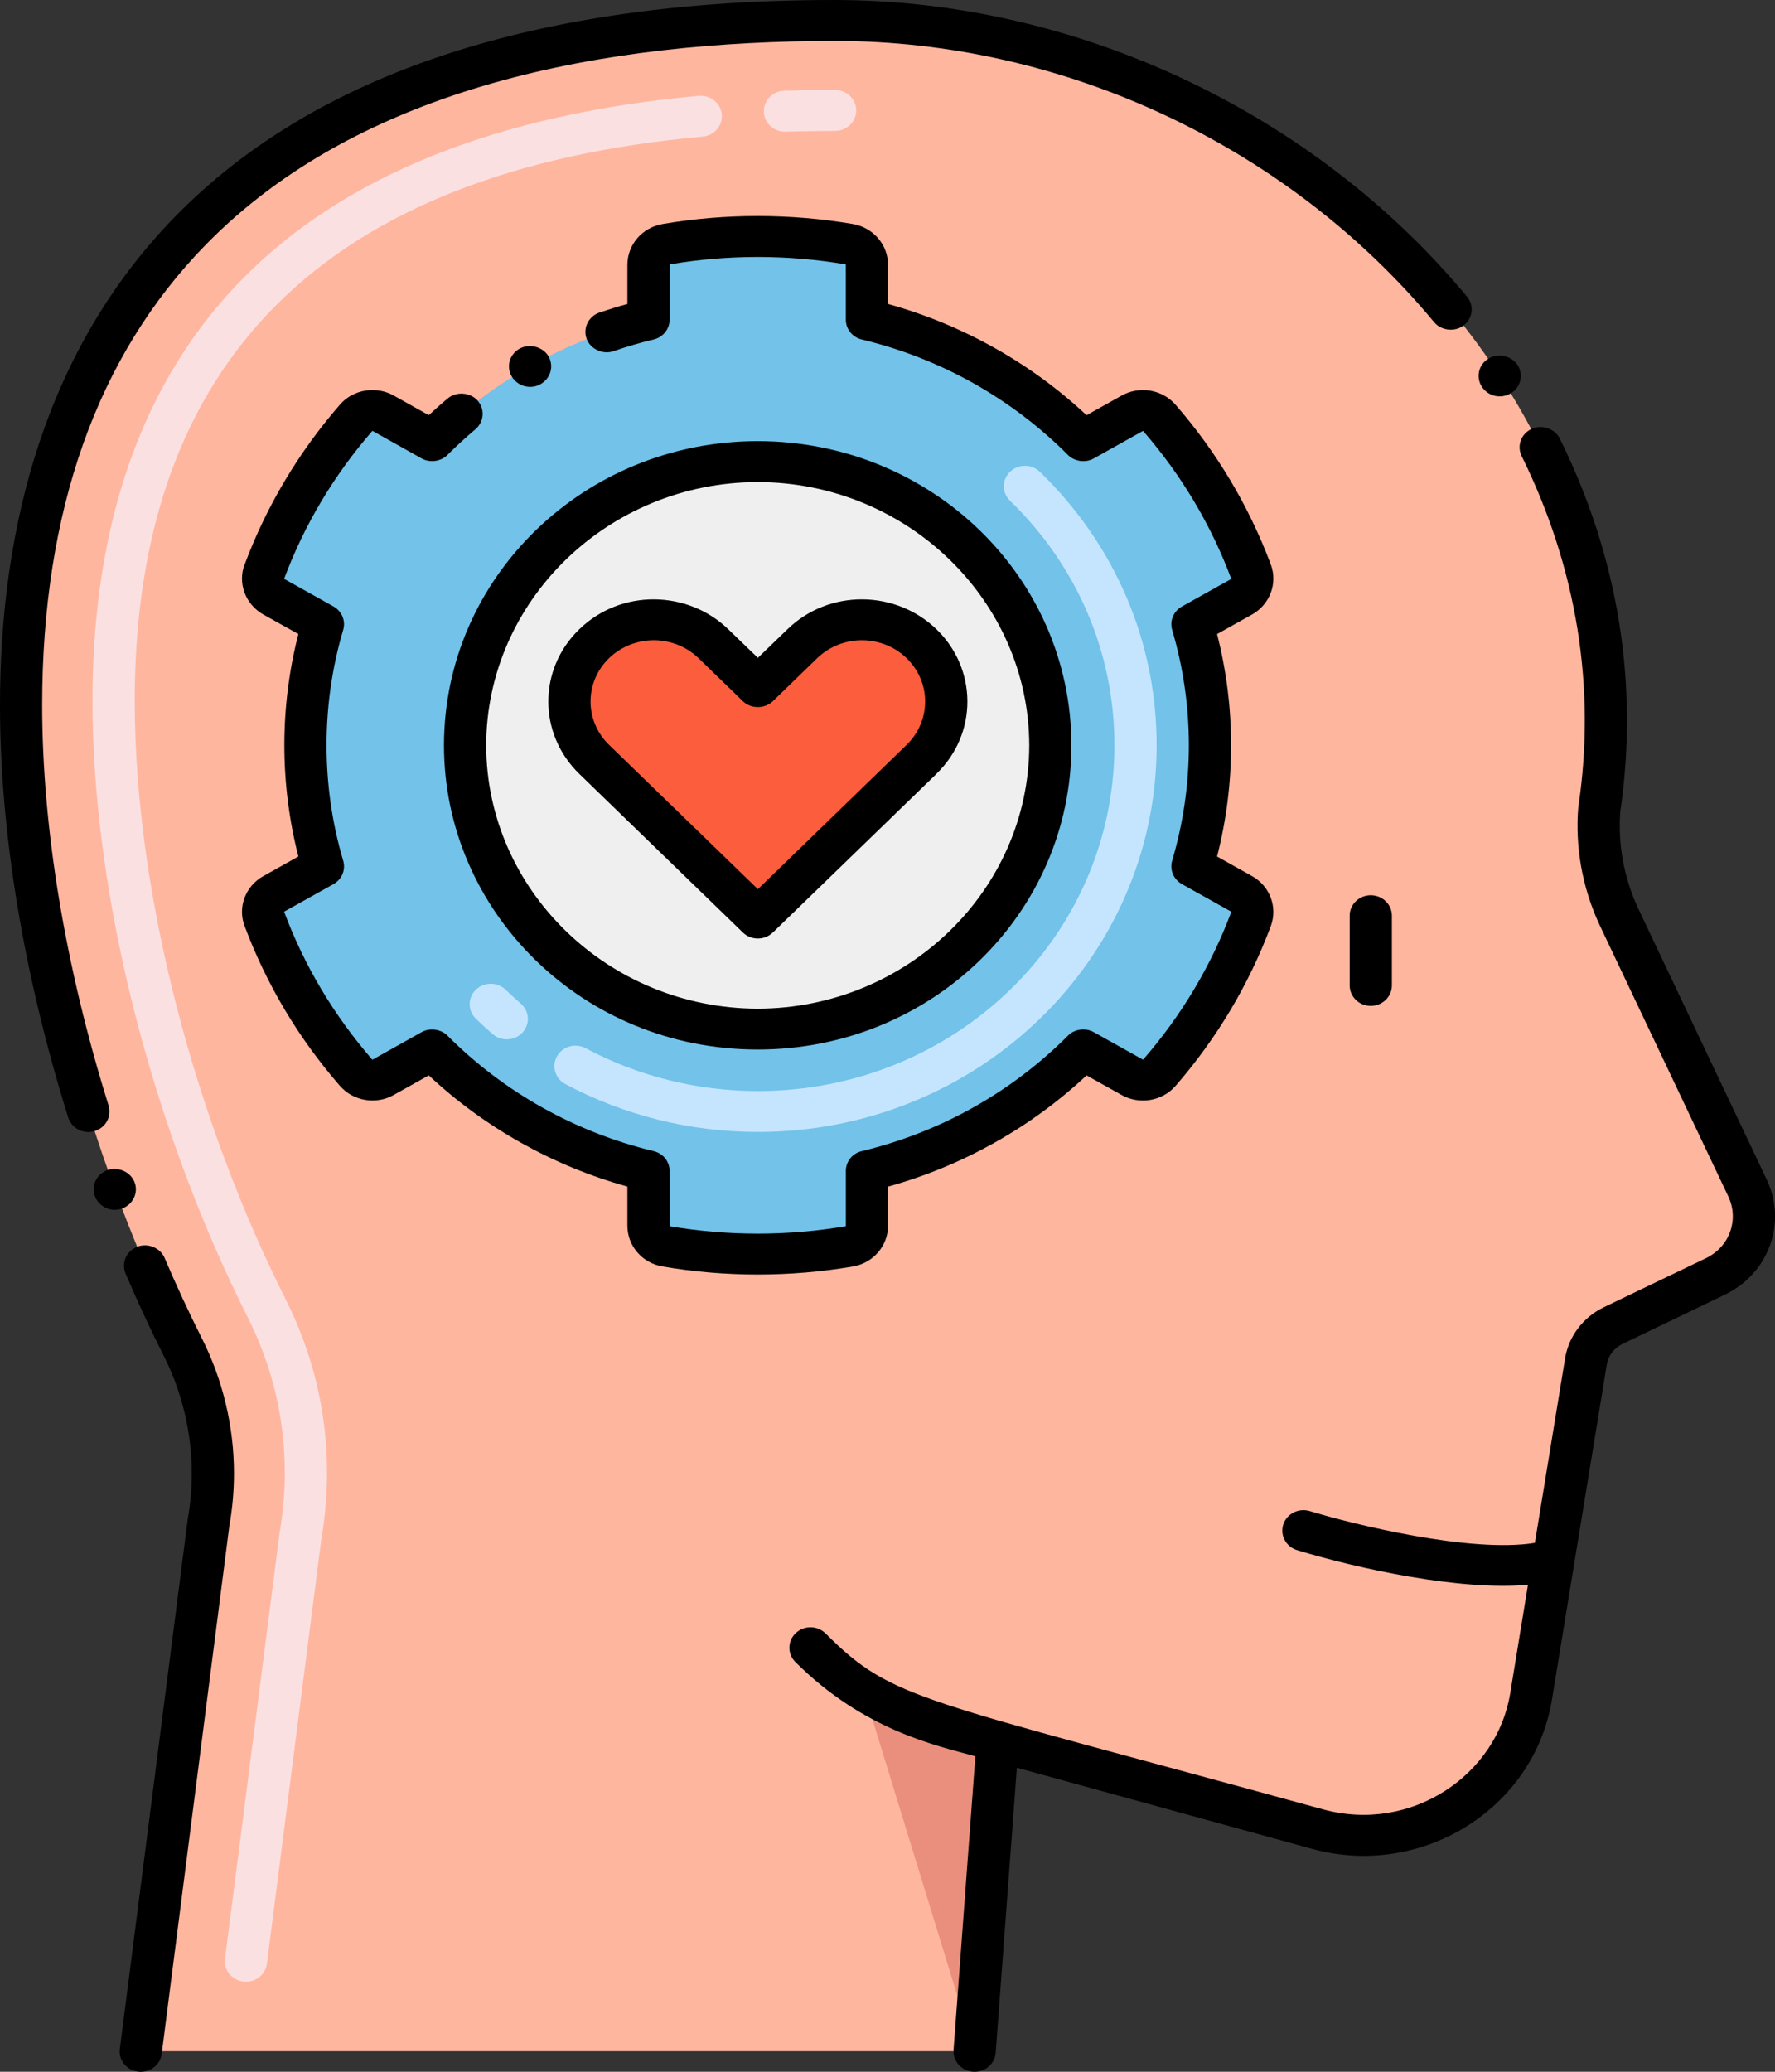 <svg width="60" height="70" viewBox="0 0 60 70" fill="none" xmlns="http://www.w3.org/2000/svg">
<rect x="0" y="0" width="60" height="70" fill="#333333" stroke="none"/>
<path d="M59.068 40.145L54.734 31.008C54.189 29.859 53.959 28.595 54.056 27.334C56.169 13.089 42.811 0.688 28.224 0.688C-7.671 0.688 -0.512 32.242 6.182 45.52C7.108 47.358 7.407 49.434 7.046 51.45L4.757 69.306H32.94L33.719 58.828L44.517 61.797C47.826 62.707 51.212 60.611 51.751 57.318L53.605 45.998C53.69 45.476 54.032 45.026 54.52 44.791L57.981 43.126C59.115 42.581 59.597 41.26 59.068 40.145Z" fill="#FFB69F"/>
<path d="M33.718 58.828L32.937 69.306L29.188 57.108C30.069 57.663 31.036 58.092 32.058 58.374L33.718 58.828Z" fill="#EA8F7D"/>
<path d="M40.316 29.27L41.972 30.196C42.279 30.367 42.415 30.728 42.294 31.05C41.579 32.96 40.523 34.713 39.199 36.239C38.972 36.501 38.582 36.567 38.276 36.396L36.619 35.468C34.659 37.436 32.141 38.881 29.312 39.561V41.413C29.312 41.756 29.059 42.05 28.71 42.11C26.676 42.458 24.565 42.459 22.527 42.11C22.179 42.051 21.926 41.756 21.926 41.413V39.561C19.097 38.881 16.579 37.436 14.619 35.468L12.962 36.396C12.656 36.567 12.266 36.502 12.039 36.239C10.715 34.713 9.659 32.961 8.944 31.05C8.823 30.728 8.96 30.367 9.266 30.196L10.922 29.27C10.139 26.627 10.13 23.764 10.922 21.089L9.266 20.163C8.96 19.991 8.823 19.631 8.944 19.309C9.659 17.398 10.715 15.646 12.039 14.12C12.266 13.857 12.656 13.792 12.962 13.963L14.619 14.89C16.579 12.922 19.097 11.478 21.926 10.798V8.945C21.926 8.603 22.179 8.308 22.527 8.249C24.561 7.901 26.673 7.9 28.71 8.249C29.059 8.308 29.312 8.603 29.312 8.945V10.798C32.141 11.478 34.659 12.922 36.619 14.89L38.276 13.963C38.582 13.792 38.972 13.857 39.2 14.12C40.523 15.646 41.579 17.398 42.294 19.309C42.415 19.631 42.279 19.992 41.972 20.163L40.316 21.089C41.099 23.732 41.109 26.595 40.316 29.27Z" fill="#72C2E9"/>
<path d="M25.618 34.768C31.081 34.768 35.509 30.476 35.509 25.181C35.509 19.887 31.081 15.595 25.618 15.595C20.155 15.595 15.727 19.887 15.727 25.181C15.727 30.476 20.155 34.768 25.618 34.768Z" fill="#EFEFEF"/>
<path d="M31.149 25.66L25.616 31.023L20.083 25.66C18.97 24.582 18.97 22.833 20.083 21.754C21.196 20.675 23 20.675 24.113 21.754L25.616 23.21L27.118 21.754C28.231 20.675 30.036 20.675 31.149 21.754C32.262 22.833 32.262 24.582 31.149 25.66Z" fill="#FC5D3D"/>
<path d="M8.315 66.957C8.286 66.957 8.256 66.955 8.226 66.951C7.835 66.904 7.557 66.559 7.606 66.18L9.449 51.809C9.45 51.799 9.451 51.789 9.453 51.78C9.568 51.111 9.627 50.431 9.627 49.759C9.627 47.923 9.203 46.15 8.365 44.49C5.283 38.374 3.127 30.53 3.127 23.677C3.127 17.626 4.839 12.824 8.217 9.403C11.647 5.929 16.83 3.854 23.62 3.239C24.012 3.204 24.36 3.483 24.397 3.863C24.433 4.243 24.145 4.58 23.753 4.616C11.013 5.771 4.554 12.184 4.554 23.677C4.554 30.372 6.689 38.012 9.647 43.883C10.581 45.734 11.054 47.711 11.054 49.759C11.054 50.502 10.99 51.254 10.863 51.994L9.022 66.35C8.977 66.701 8.67 66.957 8.315 66.957ZM26.532 4.449C26.149 4.449 25.832 4.154 25.82 3.779C25.808 3.398 26.117 3.078 26.51 3.066C27.076 3.049 27.654 3.036 28.229 3.041C28.623 3.041 28.943 3.35 28.942 3.732C28.942 4.114 28.623 4.423 28.229 4.423C27.666 4.429 27.106 4.431 26.555 4.448C26.548 4.449 26.54 4.449 26.532 4.449Z" fill="#FBE0E2"/>
<path d="M25.615 38.246C23.34 38.246 21.09 37.686 19.109 36.627C18.764 36.442 18.639 36.022 18.829 35.688C19.02 35.353 19.454 35.232 19.798 35.417C21.569 36.364 23.58 36.864 25.615 36.864C32.279 36.864 37.671 31.64 37.671 25.18C37.671 22.058 36.417 19.125 34.141 16.918C33.862 16.648 33.862 16.21 34.141 15.941C34.42 15.671 34.871 15.67 35.15 15.941C37.696 18.408 39.098 21.689 39.098 25.18C39.098 32.401 33.069 38.246 25.615 38.246ZM16.656 34.942C16.46 34.773 16.267 34.596 16.084 34.418C15.805 34.148 15.806 33.71 16.084 33.441C16.364 33.171 16.815 33.171 17.093 33.441C17.257 33.601 17.429 33.758 17.605 33.91C17.899 34.164 17.925 34.601 17.663 34.886C17.401 35.171 16.95 35.197 16.656 34.942Z" fill="#C5E5FE"/>
<path d="M43.379 51.508C43.261 51.872 43.469 52.261 43.845 52.376C45.939 53.013 49.378 53.752 51.65 53.546L51.05 57.21C50.602 59.977 47.706 61.952 44.716 61.132C30.979 57.356 30.184 57.467 27.909 55.192C27.635 54.918 27.183 54.911 26.9 55.177C26.618 55.442 26.61 55.88 26.885 56.154C29.185 58.454 31.636 58.976 32.97 59.34L32.233 69.257C32.201 69.673 32.548 70 32.943 70C33.317 70 33.631 69.718 33.657 69.356C33.657 69.356 34.367 59.802 34.373 59.727L44.328 62.462C48.031 63.493 51.849 61.133 52.46 57.429L54.314 46.107C54.363 45.806 54.562 45.546 54.842 45.41L58.303 43.745C59.804 43.024 60.403 41.303 59.721 39.857L55.387 30.72C54.883 29.652 54.687 28.497 54.771 27.416C55.401 23.112 54.707 18.826 52.725 14.816C52.56 14.484 52.117 14.332 51.772 14.492C51.406 14.664 51.27 15.076 51.438 15.413C53.31 19.206 53.951 23.245 53.356 27.238L53.35 27.28C53.242 28.562 53.468 29.983 54.092 31.298L58.426 40.435C58.79 41.214 58.464 42.126 57.67 42.509L54.209 44.171C53.516 44.506 53.028 45.15 52.905 45.891L51.883 52.13C49.728 52.487 45.726 51.499 44.274 51.056C43.897 50.942 43.497 51.144 43.379 51.508Z" fill="black"/>
<path d="M47.05 33.295V30.939C47.05 30.557 46.73 30.248 46.336 30.248C45.942 30.248 45.623 30.557 45.623 30.939V33.295C45.623 33.677 45.942 33.987 46.336 33.987C46.73 33.987 47.05 33.677 47.05 33.295Z" fill="black"/>
<path d="M4.552 39.954C4.424 39.602 4.004 39.409 3.64 39.533C3.46 39.594 3.317 39.721 3.234 39.887C3.154 40.056 3.143 40.244 3.208 40.415C3.309 40.692 3.58 40.877 3.879 40.877C3.962 40.877 4.042 40.863 4.119 40.836C4.489 40.706 4.684 40.31 4.552 39.954Z" fill="black"/>
<path d="M51.077 13.285C51.408 13.08 51.505 12.655 51.3 12.334C51.297 12.331 51.297 12.331 51.297 12.331C51.091 12.018 50.635 11.919 50.312 12.118C49.985 12.312 49.877 12.744 50.093 13.069C50.293 13.377 50.714 13.499 51.077 13.285Z" fill="black"/>
<path d="M28.201 0C18.161 0 10.662 2.464 5.915 7.323C1.567 11.775 0 17.744 0 23.824C0 28.116 0.796 32.933 2.305 37.756C2.397 38.05 2.671 38.246 2.988 38.249C3.056 38.249 3.127 38.238 3.196 38.218C3.379 38.163 3.527 38.044 3.618 37.881C3.706 37.718 3.726 37.532 3.672 37.355C2.203 32.66 1.426 27.981 1.426 23.824C1.426 17.253 3.287 12.021 6.95 8.274C12.236 2.869 20.523 1.383 28.238 1.383C35.97 1.383 43.537 4.937 48.479 10.887C48.715 11.175 49.186 11.225 49.48 10.993C49.788 10.755 49.837 10.318 49.589 10.022C44.465 3.858 36.466 0 28.201 0Z" fill="black"/>
<path d="M4.67 69.994C4.699 70 4.73 70 4.759 70C5.119 70 5.421 69.74 5.466 69.395L7.752 51.558C7.857 50.971 7.909 50.371 7.909 49.779C7.909 48.206 7.535 46.629 6.825 45.222C6.391 44.359 5.966 43.447 5.563 42.501C5.418 42.158 4.99 41.984 4.633 42.127C4.456 42.199 4.319 42.332 4.245 42.501C4.174 42.672 4.174 42.86 4.245 43.032C4.662 44.008 5.098 44.948 5.544 45.827C6.157 47.047 6.482 48.416 6.482 49.779C6.482 50.296 6.437 50.819 6.345 51.336L4.051 69.226C4.026 69.408 4.077 69.588 4.194 69.734C4.311 69.881 4.479 69.972 4.67 69.994Z" fill="black"/>
<path d="M22.398 42.792C24.519 43.154 26.714 43.153 28.829 42.792C29.516 42.676 30.018 42.095 30.018 41.415V40.093C32.523 39.399 34.843 38.1 36.729 36.335L37.913 36.996C38.491 37.324 39.27 37.226 39.739 36.687C41.137 35.077 42.219 33.26 42.958 31.288C43.198 30.635 42.914 29.929 42.322 29.601L41.14 28.94C41.454 27.715 41.614 26.451 41.614 25.182C41.614 23.913 41.454 22.649 41.14 21.424L42.322 20.763C42.91 20.434 43.2 19.731 42.958 19.076C42.219 17.104 41.137 15.287 39.739 13.677C39.271 13.14 38.494 13.039 37.913 13.367L36.729 14.029C34.844 12.264 32.524 10.965 30.018 10.271V8.949C30.018 8.268 29.516 7.688 28.829 7.569C26.72 7.209 24.5 7.209 22.398 7.569C21.707 7.688 21.208 8.268 21.208 8.949V10.271C20.891 10.356 20.574 10.456 20.263 10.561C19.892 10.688 19.698 11.086 19.829 11.446C19.957 11.794 20.377 11.991 20.739 11.866C21.176 11.714 21.629 11.581 22.092 11.471C22.411 11.396 22.634 11.119 22.634 10.802V8.949C22.631 8.94 22.64 8.932 22.645 8.932C24.585 8.6 26.637 8.6 28.58 8.932C28.586 8.932 28.591 8.938 28.591 8.949V10.802C28.591 11.119 28.814 11.396 29.133 11.471C31.781 12.107 34.189 13.456 36.101 15.373C36.321 15.594 36.694 15.646 36.968 15.492L38.626 14.565C38.632 14.562 38.632 14.562 38.632 14.562C38.64 14.562 38.643 14.562 38.646 14.568C39.936 16.053 40.935 17.729 41.616 19.546V19.551C41.616 19.557 41.614 19.565 41.608 19.568L39.953 20.492C39.668 20.652 39.533 20.976 39.622 21.282C39.996 22.544 40.187 23.855 40.187 25.182C40.187 26.509 39.996 27.82 39.622 29.081C39.533 29.388 39.668 29.712 39.953 29.872L41.611 30.799C41.617 30.799 41.617 30.812 41.617 30.812V30.821C40.938 32.635 39.939 34.308 38.646 35.796C38.644 35.801 38.629 35.801 38.627 35.798L36.969 34.872C36.692 34.717 36.321 34.767 36.101 34.991C34.193 36.905 31.784 38.254 29.134 38.893C28.814 38.968 28.592 39.244 28.592 39.562V41.418C28.592 41.423 28.586 41.432 28.581 41.432C26.637 41.764 24.6 41.766 22.643 41.432C22.64 41.432 22.631 41.423 22.634 41.415V39.562C22.634 39.244 22.412 38.968 22.092 38.893C19.442 38.254 17.033 36.905 15.125 34.991C14.905 34.77 14.531 34.717 14.254 34.872L12.596 35.801C12.594 35.801 12.582 35.804 12.577 35.795C11.287 34.308 10.288 32.632 9.609 30.818C9.609 30.815 9.606 30.812 9.606 30.812C9.606 30.806 9.609 30.801 9.612 30.798L11.273 29.872C11.558 29.711 11.692 29.388 11.601 29.081C11.227 27.822 11.039 26.509 11.039 25.181C11.039 23.851 11.227 22.541 11.601 21.282C11.692 20.975 11.555 20.652 11.273 20.491L9.615 19.565C9.609 19.565 9.606 19.557 9.606 19.551L9.609 19.545C10.288 17.731 11.287 16.055 12.579 14.568C12.579 14.561 12.59 14.562 12.597 14.562L14.255 15.491C14.531 15.646 14.905 15.593 15.125 15.372C15.427 15.07 15.744 14.78 16.069 14.506C16.366 14.255 16.397 13.818 16.141 13.53C15.892 13.254 15.422 13.22 15.136 13.461C14.916 13.643 14.702 13.834 14.494 14.028L13.313 13.367C12.756 13.048 11.963 13.124 11.487 13.676C10.086 15.289 9.005 17.106 8.269 19.075C8.266 19.075 8.266 19.078 8.266 19.078C8.033 19.686 8.281 20.414 8.905 20.765L10.086 21.423C9.772 22.642 9.612 23.906 9.612 25.181C9.612 26.451 9.773 27.714 10.086 28.939L8.905 29.6C8.284 29.942 8.029 30.672 8.269 31.29C9.005 33.256 10.086 35.073 11.487 36.685C11.953 37.222 12.738 37.324 13.31 36.995L14.494 36.334C16.38 38.099 18.7 39.398 21.208 40.092V41.414C21.208 42.096 21.707 42.674 22.398 42.792Z" fill="black"/>
<path d="M18.278 12.975C18.618 12.784 18.732 12.359 18.535 12.029C18.344 11.714 17.887 11.595 17.559 11.783C17.227 11.966 17.1 12.387 17.302 12.726C17.501 13.056 17.941 13.174 18.278 12.975Z" fill="black"/>
<path d="M25.613 35.461C31.483 35.461 36.216 30.861 36.216 25.184C36.216 19.493 31.465 14.905 25.613 14.905C19.757 14.905 15.008 19.501 15.008 25.184C15.008 30.794 19.683 35.461 25.613 35.461ZM25.613 16.288C30.663 16.296 34.781 20.287 34.792 25.184C34.781 30.079 30.663 34.07 25.613 34.081C20.563 34.07 16.446 30.079 16.434 25.184C16.446 20.287 20.563 16.296 25.613 16.288Z" fill="black"/>
<path d="M19.58 26.146L25.113 31.509C25.382 31.77 25.83 31.786 26.123 31.509L31.656 26.146V26.143C33.069 24.774 33.029 22.587 31.656 21.263C30.285 19.934 28.025 19.892 26.617 21.263L25.618 22.227L24.619 21.263C23.252 19.937 20.992 19.889 19.581 21.263C18.198 22.597 18.175 24.778 19.58 26.146ZM20.588 22.238C21.427 21.431 22.772 21.43 23.612 22.238L25.113 23.693C25.381 23.956 25.852 23.956 26.123 23.693L27.624 22.238C28.471 21.424 29.819 21.438 30.645 22.238C31.486 23.053 31.476 24.362 30.645 25.167L30.643 25.17L25.618 30.043L20.588 25.167C19.756 24.361 19.752 23.049 20.588 22.238Z" fill="black"/>
</svg>
